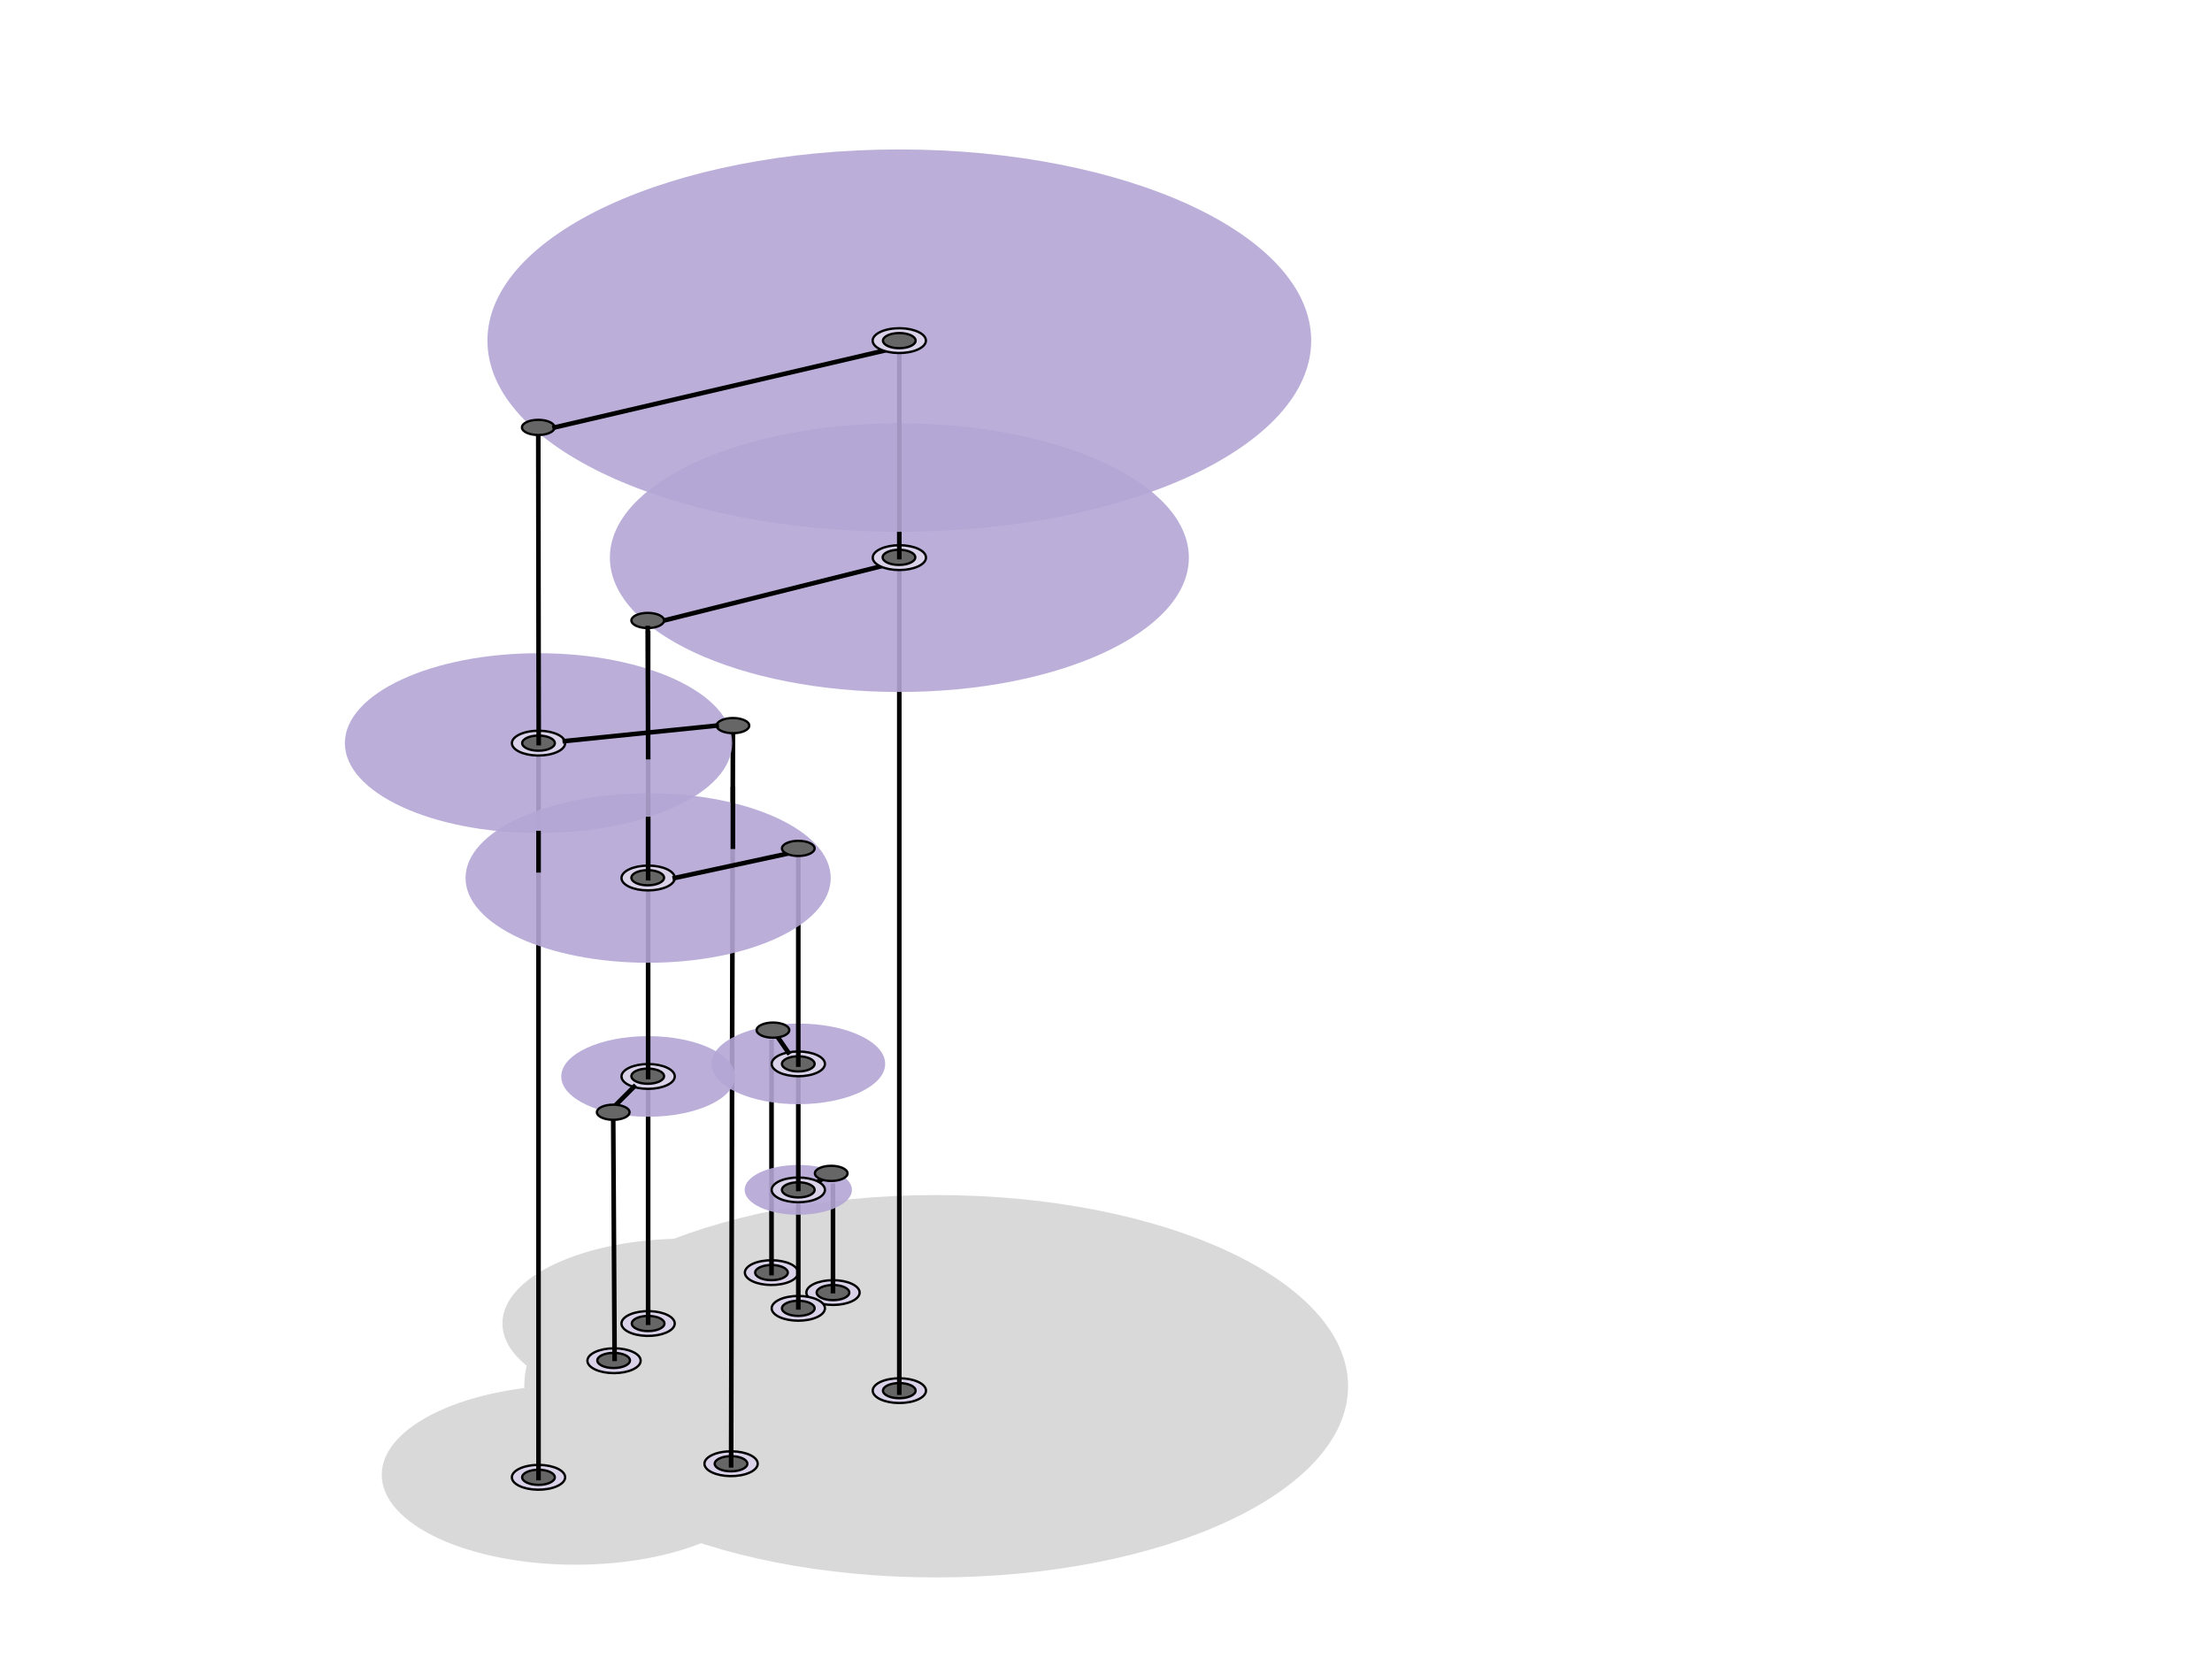 <svg version="1.1" viewBox="0.0 0.0 960.0 720.0" fill="none" stroke="none" stroke-linecap="square" stroke-miterlimit="10" xmlns:xlink="http://www.w3.org/1999/xlink" xmlns="http://www.w3.org/2000/svg"><clipPath id="p.0"><path d="m0 0l960.0 0l0 720.0l-960.0 0l0 -720.0z" clip-rule="nonzero"/></clipPath><g clip-path="url(#p.0)"><path fill="#000000" fill-opacity="0.0" d="m0 0l960.0 0l0 720.0l-960.0 0z" fill-rule="evenodd"/><path fill="#d9d9d9" d="m165.675 640.057l0 0c0 -21.552 37.629 -39.024 84.047 -39.024l0 0c46.418 0 84.047 17.471 84.047 39.024l0 0c0 21.552 -37.629 39.024 -84.047 39.024l0 0c-46.418 0 -84.047 -17.471 -84.047 -39.024z" fill-rule="evenodd"/><path fill="#d9d9d9" d="m218.046 574.369l0 0c0 -20.317 35.479 -36.787 79.244 -36.787l0 0c43.765 0 79.244 16.47 79.244 36.787l0 0c0 20.317 -35.479 36.787 -79.244 36.787l0 0c-43.765 0 -79.244 -16.47 -79.244 -36.787z" fill-rule="evenodd"/><path fill="#d9d9d9" d="m227.542 601.625l0 0c0 -45.827 80.032 -82.976 178.756 -82.976l0 0c98.724 0 178.756 37.15 178.756 82.976l0 0c0 45.827 -80.032 82.976 -178.756 82.976l0 0c-98.724 0 -178.756 -37.15 -178.756 -82.976z" fill-rule="evenodd"/><path fill="#d9d2e9" d="m305.886 636.146l0 0c-1.052 -2.931 3.199 -5.709 9.496 -6.205l0 0c6.297 -0.496 12.255 1.478 13.307 4.409l0 0c1.052 2.931 -3.199 5.709 -9.496 6.205l0 0c-6.297 0.496 -12.255 -1.478 -13.307 -4.409z" fill-rule="evenodd"/><path stroke="#000000" stroke-width="1.0" stroke-linejoin="round" stroke-linecap="butt" d="m305.886 636.146l0 0c-1.052 -2.931 3.199 -5.709 9.496 -6.205l0 0c6.297 -0.496 12.255 1.478 13.307 4.409l0 0c1.052 2.931 -3.199 5.709 -9.496 6.205l0 0c-6.297 0.496 -12.255 -1.478 -13.307 -4.409z" fill-rule="evenodd"/><path fill="#666666" d="m311.313 633.48l0 0c2.122 -1.531 6.508 -1.975 9.795 -0.992l0 0c3.288 0.983 4.232 3.02 2.11 4.551l0 0c-2.122 1.531 -6.508 1.975 -9.795 0.992l0 0c-3.288 -0.983 -4.232 -3.02 -2.11 -4.551z" fill-rule="evenodd"/><path stroke="#000000" stroke-width="1.0" stroke-linejoin="round" stroke-linecap="butt" d="m311.313 633.48l0 0c2.122 -1.531 6.508 -1.975 9.795 -0.992l0 0c3.288 0.983 4.232 3.02 2.11 4.551l0 0c-2.122 1.531 -6.508 1.975 -9.795 0.992l0 0c-3.288 -0.983 -4.232 -3.02 -2.11 -4.551z" fill-rule="evenodd"/><path fill="#000000" fill-opacity="0.0" d="m317.301 635.936l0.787 -317.732" fill-rule="evenodd"/><path stroke="#000000" stroke-width="2.0" stroke-linejoin="round" stroke-linecap="butt" d="m317.301 635.936l0.787 -317.732" fill-rule="evenodd"/><path fill="#d9d2e9" d="m324.122 554.323l0 0c-2.4 -2.748 0.448 -5.879 6.362 -6.992l0 0c5.914 -1.113 12.655 0.212 15.055 2.961l0 0c2.4 2.748 -0.448 5.879 -6.362 6.992l0 0c-5.914 1.113 -12.655 -0.212 -15.055 -2.961z" fill-rule="evenodd"/><path stroke="#000000" stroke-width="1.0" stroke-linejoin="round" stroke-linecap="butt" d="m324.122 554.323l0 0c-2.4 -2.748 0.448 -5.879 6.362 -6.992l0 0c5.914 -1.113 12.655 0.212 15.055 2.961l0 0c2.4 2.748 -0.448 5.879 -6.362 6.992l0 0c-5.914 1.113 -12.655 -0.212 -15.055 -2.961z" fill-rule="evenodd"/><path fill="#d9d2e9" d="m349.958 560.968l0 0c0 -2.966 5.175 -5.37 11.559 -5.37l0 0c6.384 0 11.559 2.404 11.559 5.37l0 0c0 2.966 -5.175 5.37 -11.559 5.37l0 0c-6.384 0 -11.559 -2.404 -11.559 -5.37z" fill-rule="evenodd"/><path stroke="#000000" stroke-width="1.0" stroke-linejoin="round" stroke-linecap="butt" d="m349.958 560.968l0 0c0 -2.966 5.175 -5.37 11.559 -5.37l0 0c6.384 0 11.559 2.404 11.559 5.37l0 0c0 2.966 -5.175 5.37 -11.559 5.37l0 0c-6.384 0 -11.559 -2.404 -11.559 -5.37z" fill-rule="evenodd"/><path fill="#666666" d="m354.422 560.971l0 0c0 -1.818 3.173 -3.291 7.087 -3.291l0 0c3.914 0 7.087 1.474 7.087 3.291l0 0c0 1.818 -3.173 3.291 -7.087 3.291l0 0c-3.914 0 -7.087 -1.474 -7.087 -3.291z" fill-rule="evenodd"/><path stroke="#000000" stroke-width="1.0" stroke-linejoin="round" stroke-linecap="butt" d="m354.422 560.971l0 0c0 -1.818 3.173 -3.291 7.087 -3.291l0 0c3.914 0 7.087 1.474 7.087 3.291l0 0c0 1.818 -3.173 3.291 -7.087 3.291l0 0c-3.914 0 -7.087 -1.474 -7.087 -3.291z" fill-rule="evenodd"/><path fill="#666666" d="m327.734 552.306l0 0c0 -1.818 3.173 -3.291 7.087 -3.291l0 0c3.914 0 7.087 1.474 7.087 3.291l0 0c0 1.818 -3.173 3.291 -7.087 3.291l0 0c-3.914 0 -7.087 -1.474 -7.087 -3.291z" fill-rule="evenodd"/><path stroke="#000000" stroke-width="1.0" stroke-linejoin="round" stroke-linecap="butt" d="m327.734 552.306l0 0c0 -1.818 3.173 -3.291 7.087 -3.291l0 0c3.914 0 7.087 1.474 7.087 3.291l0 0c0 1.818 -3.173 3.291 -7.087 3.291l0 0c-3.914 0 -7.087 -1.474 -7.087 -3.291z" fill-rule="evenodd"/><path fill="#d9d2e9" d="m335.754 569.825l0 0c-2.4 -2.748 0.448 -5.879 6.362 -6.992l0 0c5.914 -1.113 12.655 0.212 15.055 2.961l0 0c2.4 2.748 -0.448 5.879 -6.362 6.992l0 0c-5.914 1.113 -12.655 -0.212 -15.055 -2.961z" fill-rule="evenodd"/><path stroke="#000000" stroke-width="1.0" stroke-linejoin="round" stroke-linecap="butt" d="m335.754 569.825l0 0c-2.4 -2.748 0.448 -5.879 6.362 -6.992l0 0c5.914 -1.113 12.655 0.212 15.055 2.961l0 0c2.4 2.748 -0.448 5.879 -6.362 6.992l0 0c-5.914 1.113 -12.655 -0.212 -15.055 -2.961z" fill-rule="evenodd"/><path fill="#666666" d="m339.368 567.812l0 0c0 -1.818 3.173 -3.291 7.087 -3.291l0 0c3.914 0 7.087 1.474 7.087 3.291l0 0c0 1.818 -3.173 3.291 -7.087 3.291l0 0c-3.914 0 -7.087 -1.474 -7.087 -3.291z" fill-rule="evenodd"/><path stroke="#000000" stroke-width="1.0" stroke-linejoin="round" stroke-linecap="butt" d="m339.368 567.812l0 0c0 -1.818 3.173 -3.291 7.087 -3.291l0 0c3.914 0 7.087 1.474 7.087 3.291l0 0c0 1.818 -3.173 3.291 -7.087 3.291l0 0c-3.914 0 -7.087 -1.474 -7.087 -3.291z" fill-rule="evenodd"/><path fill="#000000" fill-opacity="0.0" d="m361.517 560.339l0 -45.732" fill-rule="evenodd"/><path stroke="#000000" stroke-width="2.0" stroke-linejoin="round" stroke-linecap="butt" d="m361.517 560.339l0 -45.732" fill-rule="evenodd"/><path fill="#000000" fill-opacity="0.0" d="m334.832 552.525l0 -100.252" fill-rule="evenodd"/><path stroke="#000000" stroke-width="2.0" stroke-linejoin="round" stroke-linecap="butt" d="m334.832 552.525l0 -100.252" fill-rule="evenodd"/><path fill="#000000" fill-opacity="0.0" d="m346.462 567.407l0 -45.732" fill-rule="evenodd"/><path stroke="#000000" stroke-width="2.0" stroke-linejoin="round" stroke-linecap="butt" d="m346.462 567.407l0 -45.732" fill-rule="evenodd"/><path fill="#b4a7d6" fill-opacity="0.9" d="m323.184 516.398l0 0c0 -5.966 10.421 -10.803 23.276 -10.803l0 0c12.855 0 23.276 4.837 23.276 10.803l0 0c0 5.966 -10.421 10.803 -23.276 10.803l0 0c-12.855 0 -23.276 -4.837 -23.276 -10.803z" fill-rule="evenodd"/><path fill="#000000" fill-opacity="0.0" d="m361.587 509.174l-7.339 4.0" fill-rule="evenodd"/><path stroke="#000000" stroke-width="2.0" stroke-linejoin="round" stroke-linecap="butt" d="m361.587 509.174l-7.339 4.0" fill-rule="evenodd"/><path fill="#666666" d="m353.653 509.24l0 0c0 -1.818 3.173 -3.291 7.087 -3.291l0 0c3.914 0 7.087 1.474 7.087 3.291l0 0c0 1.818 -3.173 3.291 -7.087 3.291l0 0c-3.914 0 -7.087 -1.474 -7.087 -3.291z" fill-rule="evenodd"/><path stroke="#000000" stroke-width="1.0" stroke-linejoin="round" stroke-linecap="butt" d="m353.653 509.24l0 0c0 -1.818 3.173 -3.291 7.087 -3.291l0 0c3.914 0 7.087 1.474 7.087 3.291l0 0c0 1.818 -3.173 3.291 -7.087 3.291l0 0c-3.914 0 -7.087 -1.474 -7.087 -3.291z" fill-rule="evenodd"/><path fill="#d9d2e9" d="m335.754 518.416l0 0c-2.4 -2.748 0.448 -5.879 6.362 -6.992l0 0c5.914 -1.113 12.655 0.212 15.055 2.961l0 0c2.4 2.748 -0.448 5.879 -6.362 6.992l0 0c-5.914 1.113 -12.655 -0.212 -15.055 -2.961z" fill-rule="evenodd"/><path stroke="#000000" stroke-width="1.0" stroke-linejoin="round" stroke-linecap="butt" d="m335.754 518.416l0 0c-2.4 -2.748 0.448 -5.879 6.362 -6.992l0 0c5.914 -1.113 12.655 0.212 15.055 2.961l0 0c2.4 2.748 -0.448 5.879 -6.362 6.992l0 0c-5.914 1.113 -12.655 -0.212 -15.055 -2.961z" fill-rule="evenodd"/><path fill="#666666" d="m339.368 516.402l0 0c0 -1.818 3.173 -3.291 7.087 -3.291l0 0c3.914 0 7.087 1.474 7.087 3.291l0 0c0 1.818 -3.173 3.291 -7.087 3.291l0 0c-3.914 0 -7.087 -1.474 -7.087 -3.291z" fill-rule="evenodd"/><path stroke="#000000" stroke-width="1.0" stroke-linejoin="round" stroke-linecap="butt" d="m339.368 516.402l0 0c0 -1.818 3.173 -3.291 7.087 -3.291l0 0c3.914 0 7.087 1.474 7.087 3.291l0 0c0 1.818 -3.173 3.291 -7.087 3.291l0 0c-3.914 0 -7.087 -1.474 -7.087 -3.291z" fill-rule="evenodd"/><path fill="#000000" fill-opacity="0.0" d="m346.454 516.003l0 -48.346" fill-rule="evenodd"/><path stroke="#000000" stroke-width="2.0" stroke-linejoin="round" stroke-linecap="butt" d="m346.454 516.003l0 -48.346" fill-rule="evenodd"/><path fill="#d9d2e9" d="m379.612 605.55l0 0c-2.4 -2.748 0.448 -5.879 6.362 -6.992l0 0c5.914 -1.113 12.655 0.212 15.055 2.961l0 0c2.4 2.748 -0.448 5.879 -6.362 6.992l0 0c-5.914 1.113 -12.655 -0.212 -15.055 -2.961z" fill-rule="evenodd"/><path stroke="#000000" stroke-width="1.0" stroke-linejoin="round" stroke-linecap="butt" d="m379.612 605.55l0 0c-2.4 -2.748 0.448 -5.879 6.362 -6.992l0 0c5.914 -1.113 12.655 0.212 15.055 2.961l0 0c2.4 2.748 -0.448 5.879 -6.362 6.992l0 0c-5.914 1.113 -12.655 -0.212 -15.055 -2.961z" fill-rule="evenodd"/><path fill="#666666" d="m383.203 603.536l0 0c0 -1.818 3.173 -3.291 7.087 -3.291l0 0c3.914 0 7.087 1.474 7.087 3.291l0 0c0 1.818 -3.173 3.291 -7.087 3.291l0 0c-3.914 0 -7.087 -1.474 -7.087 -3.291z" fill-rule="evenodd"/><path stroke="#000000" stroke-width="1.0" stroke-linejoin="round" stroke-linecap="butt" d="m383.203 603.536l0 0c0 -1.818 3.173 -3.291 7.087 -3.291l0 0c3.914 0 7.087 1.474 7.087 3.291l0 0c0 1.818 -3.173 3.291 -7.087 3.291l0 0c-3.914 0 -7.087 -1.474 -7.087 -3.291z" fill-rule="evenodd"/><path fill="#b4a7d6" fill-opacity="0.9" d="m308.758 461.716l0 0c0 -9.663 16.879 -17.496 37.701 -17.496l0 0c20.822 0 37.701 7.833 37.701 17.496l0 0c0 9.663 -16.879 17.496 -37.701 17.496l0 0c-20.822 0 -37.701 -7.833 -37.701 -17.496z" fill-rule="evenodd"/><path fill="#d9d2e9" d="m335.754 463.732l0 0c-2.4 -2.748 0.448 -5.879 6.362 -6.992l0 0c5.914 -1.113 12.655 0.212 15.055 2.961l0 0c2.4 2.748 -0.448 5.879 -6.362 6.992l0 0c-5.914 1.113 -12.655 -0.212 -15.055 -2.961z" fill-rule="evenodd"/><path stroke="#000000" stroke-width="1.0" stroke-linejoin="round" stroke-linecap="butt" d="m335.754 463.732l0 0c-2.4 -2.748 0.448 -5.879 6.362 -6.992l0 0c5.914 -1.113 12.655 0.212 15.055 2.961l0 0c2.4 2.748 -0.448 5.879 -6.362 6.992l0 0c-5.914 1.113 -12.655 -0.212 -15.055 -2.961z" fill-rule="evenodd"/><path fill="#666666" d="m339.368 461.718l0 0c0 -1.818 3.173 -3.291 7.087 -3.291l0 0c3.914 0 7.087 1.474 7.087 3.291l0 0c0 1.818 -3.173 3.291 -7.087 3.291l0 0c-3.914 0 -7.087 -1.474 -7.087 -3.291z" fill-rule="evenodd"/><path stroke="#000000" stroke-width="1.0" stroke-linejoin="round" stroke-linecap="butt" d="m339.368 461.718l0 0c0 -1.818 3.173 -3.291 7.087 -3.291l0 0c3.914 0 7.087 1.474 7.087 3.291l0 0c0 1.818 -3.173 3.291 -7.087 3.291l0 0c-3.914 0 -7.087 -1.474 -7.087 -3.291z" fill-rule="evenodd"/><path fill="#000000" fill-opacity="0.0" d="m346.454 462.021l0 -90.52" fill-rule="evenodd"/><path stroke="#000000" stroke-width="2.0" stroke-linejoin="round" stroke-linecap="butt" d="m346.454 462.021l0 -90.52" fill-rule="evenodd"/><path fill="#d9d2e9" d="m269.732 574.12l0 0c0.348 -2.966 5.798 -5.243 12.173 -5.087l0 0c6.375 0.157 11.261 2.688 10.913 5.654l0 0c-0.348 2.966 -5.798 5.243 -12.173 5.087l0 0c-6.375 -0.157 -11.261 -2.688 -10.913 -5.654z" fill-rule="evenodd"/><path stroke="#000000" stroke-width="1.0" stroke-linejoin="round" stroke-linecap="butt" d="m269.732 574.12l0 0c0.348 -2.966 5.798 -5.243 12.173 -5.087l0 0c6.375 0.157 11.261 2.688 10.913 5.654l0 0c-0.348 2.966 -5.798 5.243 -12.173 5.087l0 0c-6.375 -0.157 -11.261 -2.688 -10.913 -5.654z" fill-rule="evenodd"/><path fill="#666666" d="m274.197 574.396l0 0c0 -1.818 3.173 -3.291 7.087 -3.291l0 0c3.914 0 7.087 1.474 7.087 3.291l0 0c0 1.818 -3.173 3.291 -7.087 3.291l0 0c-3.914 0 -7.087 -1.474 -7.087 -3.291z" fill-rule="evenodd"/><path stroke="#000000" stroke-width="1.0" stroke-linejoin="round" stroke-linecap="butt" d="m274.197 574.396l0 0c0 -1.818 3.173 -3.291 7.087 -3.291l0 0c3.914 0 7.087 1.474 7.087 3.291l0 0c0 1.818 -3.173 3.291 -7.087 3.291l0 0c-3.914 0 -7.087 -1.474 -7.087 -3.291z" fill-rule="evenodd"/><path fill="#000000" fill-opacity="0.0" d="m281.288 574.041l0 -101.48" fill-rule="evenodd"/><path stroke="#000000" stroke-width="2.0" stroke-linejoin="round" stroke-linecap="butt" d="m281.288 574.041l0 -101.48" fill-rule="evenodd"/><path fill="#b4a7d6" fill-opacity="0.9" d="m243.587 467.175l0 0c0 -9.663 16.879 -17.496 37.701 -17.496l0 0c20.822 0 37.701 7.833 37.701 17.496l0 0c0 9.663 -16.879 17.496 -37.701 17.496l0 0c-20.822 0 -37.701 -7.833 -37.701 -17.496z" fill-rule="evenodd"/><path fill="#d9d2e9" d="m269.729 467.191l0 0c0 -2.975 5.175 -5.393 11.559 -5.402l0 0c6.384 -0.009 11.559 2.396 11.559 5.37l0 0c0 2.974 -5.175 5.393 -11.559 5.402l0 0c-6.384 0.009 -11.559 -2.396 -11.559 -5.37z" fill-rule="evenodd"/><path stroke="#000000" stroke-width="1.0" stroke-linejoin="round" stroke-linecap="butt" d="m269.729 467.191l0 0c0 -2.975 5.175 -5.393 11.559 -5.402l0 0c6.384 -0.009 11.559 2.396 11.559 5.37l0 0c0 2.974 -5.175 5.393 -11.559 5.402l0 0c-6.384 0.009 -11.559 -2.396 -11.559 -5.37z" fill-rule="evenodd"/><path fill="#666666" d="m274.025 467.056l0 0c0 -1.818 3.173 -3.291 7.087 -3.291l0 0c3.914 0 7.087 1.474 7.087 3.291l0 0c0 1.818 -3.173 3.291 -7.087 3.291l0 0c-3.914 0 -7.087 -1.474 -7.087 -3.291z" fill-rule="evenodd"/><path stroke="#000000" stroke-width="1.0" stroke-linejoin="round" stroke-linecap="butt" d="m274.025 467.056l0 0c0 -1.818 3.173 -3.291 7.087 -3.291l0 0c3.914 0 7.087 1.474 7.087 3.291l0 0c0 1.818 -3.173 3.291 -7.087 3.291l0 0c-3.914 0 -7.087 -1.474 -7.087 -3.291z" fill-rule="evenodd"/><path fill="#000000" fill-opacity="0.0" d="m281.288 467.411l0 -80.976" fill-rule="evenodd"/><path stroke="#000000" stroke-width="2.0" stroke-linejoin="round" stroke-linecap="butt" d="m281.288 467.411l0 -80.976" fill-rule="evenodd"/><path fill="#d9d2e9" d="m222.311 642.043l0 0c-1.052 -2.931 3.199 -5.709 9.496 -6.205l0 0c6.297 -0.496 12.255 1.478 13.307 4.409l0 0c1.052 2.931 -3.199 5.709 -9.496 6.205l0 0c-6.297 0.496 -12.255 -1.478 -13.307 -4.409z" fill-rule="evenodd"/><path stroke="#000000" stroke-width="1.0" stroke-linejoin="round" stroke-linecap="butt" d="m222.311 642.043l0 0c-1.052 -2.931 3.199 -5.709 9.496 -6.205l0 0c6.297 -0.496 12.255 1.478 13.307 4.409l0 0c1.052 2.931 -3.199 5.709 -9.496 6.205l0 0c-6.297 0.496 -12.255 -1.478 -13.307 -4.409z" fill-rule="evenodd"/><path fill="#666666" d="m226.613 641.149l0 0c0 -1.818 3.173 -3.291 7.087 -3.291l0 0c3.914 0 7.087 1.474 7.087 3.291l0 0c0 1.818 -3.173 3.291 -7.087 3.291l0 0c-3.914 0 -7.087 -1.474 -7.087 -3.291z" fill-rule="evenodd"/><path stroke="#000000" stroke-width="1.0" stroke-linejoin="round" stroke-linecap="butt" d="m226.613 641.149l0 0c0 -1.818 3.173 -3.291 7.087 -3.291l0 0c3.914 0 7.087 1.474 7.087 3.291l0 0c0 1.818 -3.173 3.291 -7.087 3.291l0 0c-3.914 0 -7.087 -1.474 -7.087 -3.291z" fill-rule="evenodd"/><path fill="#000000" fill-opacity="0.0" d="m233.71 641.466l0 -315.654" fill-rule="evenodd"/><path stroke="#000000" stroke-width="2.0" stroke-linejoin="round" stroke-linecap="butt" d="m233.71 641.466l0 -315.654" fill-rule="evenodd"/><path fill="#b4a7d6" fill-opacity="0.9" d="m202.046 381.047l0 0c0 -20.317 35.479 -36.787 79.244 -36.787l0 0c43.765 0 79.244 16.47 79.244 36.787l0 0c0 20.317 -35.479 36.787 -79.244 36.787l0 0c-43.765 0 -79.244 -16.47 -79.244 -36.787z" fill-rule="evenodd"/><path fill="#000000" fill-opacity="0.0" d="m281.288 381.18l0 -106.394" fill-rule="evenodd"/><path stroke="#000000" stroke-width="2.0" stroke-linejoin="round" stroke-linecap="butt" d="m281.288 381.18l0 -106.394" fill-rule="evenodd"/><path fill="#b4a7d6" fill-opacity="0.9" d="m149.675 322.517l0 0c0 -21.552 37.629 -39.024 84.047 -39.024l0 0c46.418 0 84.047 17.471 84.047 39.024l0 0c0 21.552 -37.629 39.024 -84.047 39.024l0 0c-46.418 0 -84.047 -17.471 -84.047 -39.024z" fill-rule="evenodd"/><path fill="#000000" fill-opacity="0.0" d="m390.289 604.384l0 -373.575" fill-rule="evenodd"/><path stroke="#000000" stroke-width="2.0" stroke-linejoin="round" stroke-linecap="butt" d="m390.289 604.384l0 -373.575" fill-rule="evenodd"/><path fill="#b4a7d6" fill-opacity="0.9" d="m264.684 242.006l0 0c0 -32.206 56.25 -58.315 125.638 -58.315l0 0c69.388 0 125.638 26.109 125.638 58.315l0 0c0 32.206 -56.25 58.315 -125.638 58.315l0 0c-69.388 0 -125.638 -26.108 -125.638 -58.315z" fill-rule="evenodd"/><path fill="#000000" fill-opacity="0.0" d="m288.198 269.281l93.953 -23.465" fill-rule="evenodd"/><path stroke="#000000" stroke-width="2.0" stroke-linejoin="round" stroke-linecap="butt" d="m288.198 269.281l93.953 -23.465" fill-rule="evenodd"/><path fill="#d9d2e9" d="m269.729 381.065l0 0c0 -2.974 5.175 -5.393 11.559 -5.402l0 0c6.384 -0.009 11.559 2.396 11.559 5.37l0 0c0 2.975 -5.175 5.393 -11.559 5.402l0 0c-6.384 0.009 -11.559 -2.396 -11.559 -5.37z" fill-rule="evenodd"/><path stroke="#000000" stroke-width="1.0" stroke-linejoin="round" stroke-linecap="butt" d="m269.729 381.065l0 0c0 -2.974 5.175 -5.393 11.559 -5.402l0 0c6.384 -0.009 11.559 2.396 11.559 5.37l0 0c0 2.975 -5.175 5.393 -11.559 5.402l0 0c-6.384 0.009 -11.559 -2.396 -11.559 -5.37z" fill-rule="evenodd"/><path fill="#666666" d="m274.025 380.93l0 0c0 -1.818 3.173 -3.291 7.087 -3.291l0 0c3.914 0 7.087 1.474 7.087 3.291l0 0c0 1.818 -3.173 3.291 -7.087 3.291l0 0c-3.914 0 -7.087 -1.474 -7.087 -3.291z" fill-rule="evenodd"/><path stroke="#000000" stroke-width="1.0" stroke-linejoin="round" stroke-linecap="butt" d="m274.025 380.93l0 0c0 -1.818 3.173 -3.291 7.087 -3.291l0 0c3.914 0 7.087 1.474 7.087 3.291l0 0c0 1.818 -3.173 3.291 -7.087 3.291l0 0c-3.914 0 -7.087 -1.474 -7.087 -3.291z" fill-rule="evenodd"/><path fill="#d9d2e9" d="m378.763 242.02l0 0c0 -2.975 5.175 -5.393 11.559 -5.402l0 0c6.384 -0.009 11.559 2.396 11.559 5.37l0 0c0 2.975 -5.175 5.393 -11.559 5.402l0 0c-6.384 0.009 -11.559 -2.396 -11.559 -5.37z" fill-rule="evenodd"/><path stroke="#000000" stroke-width="1.0" stroke-linejoin="round" stroke-linecap="butt" d="m378.763 242.02l0 0c0 -2.975 5.175 -5.393 11.559 -5.402l0 0c6.384 -0.009 11.559 2.396 11.559 5.37l0 0c0 2.975 -5.175 5.393 -11.559 5.402l0 0c-6.384 0.009 -11.559 -2.396 -11.559 -5.37z" fill-rule="evenodd"/><path fill="#666666" d="m383.059 241.885l0 0c0 -1.818 3.173 -3.291 7.087 -3.291l0 0c3.914 0 7.087 1.474 7.087 3.291l0 0c0 1.818 -3.173 3.291 -7.087 3.291l0 0c-3.914 0 -7.087 -1.474 -7.087 -3.291z" fill-rule="evenodd"/><path stroke="#000000" stroke-width="1.0" stroke-linejoin="round" stroke-linecap="butt" d="m383.059 241.885l0 0c0 -1.818 3.173 -3.291 7.087 -3.291l0 0c3.914 0 7.087 1.474 7.087 3.291l0 0c0 1.818 -3.173 3.291 -7.087 3.291l0 0c-3.914 0 -7.087 -1.474 -7.087 -3.291z" fill-rule="evenodd"/><path fill="#000000" fill-opacity="0.0" d="m390.297 241.793l0 -93.89" fill-rule="evenodd"/><path stroke="#000000" stroke-width="2.0" stroke-linejoin="round" stroke-linecap="butt" d="m390.297 241.793l0 -93.89" fill-rule="evenodd"/><path fill="#b4a7d6" fill-opacity="0.9" d="m211.542 147.832l0 0c0 -45.827 80.032 -82.976 178.756 -82.976l0 0c98.724 0 178.756 37.15 178.756 82.976l0 0c0 45.827 -80.032 82.976 -178.756 82.976l0 0c-98.724 0 -178.756 -37.15 -178.756 -82.976z" fill-rule="evenodd"/><path fill="#d9d2e9" d="m254.931 590.561l0 0c0 -2.974 5.175 -5.393 11.559 -5.402l0 0c6.384 -0.009 11.559 2.396 11.559 5.37l0 0c0 2.975 -5.175 5.393 -11.559 5.402l0 0c-6.384 0.009 -11.559 -2.396 -11.559 -5.37z" fill-rule="evenodd"/><path stroke="#000000" stroke-width="1.0" stroke-linejoin="round" stroke-linecap="butt" d="m254.931 590.561l0 0c0 -2.974 5.175 -5.393 11.559 -5.402l0 0c6.384 -0.009 11.559 2.396 11.559 5.37l0 0c0 2.975 -5.175 5.393 -11.559 5.402l0 0c-6.384 0.009 -11.559 -2.396 -11.559 -5.37z" fill-rule="evenodd"/><path fill="#666666" d="m259.227 590.426l0 0c0 -1.818 3.173 -3.291 7.087 -3.291l0 0c3.914 0 7.087 1.474 7.087 3.291l0 0c0 1.818 -3.173 3.291 -7.087 3.291l0 0c-3.914 0 -7.087 -1.474 -7.087 -3.291z" fill-rule="evenodd"/><path stroke="#000000" stroke-width="1.0" stroke-linejoin="round" stroke-linecap="butt" d="m259.227 590.426l0 0c0 -1.818 3.173 -3.291 7.087 -3.291l0 0c3.914 0 7.087 1.474 7.087 3.291l0 0c0 1.818 -3.173 3.291 -7.087 3.291l0 0c-3.914 0 -7.087 -1.474 -7.087 -3.291z" fill-rule="evenodd"/><path fill="#000000" fill-opacity="0.0" d="m347.928 573.12l0 0" fill-rule="evenodd"/><path stroke="#000000" stroke-width="1.0" stroke-linejoin="round" stroke-linecap="butt" d="m347.928 573.12l0 0" fill-rule="evenodd"/><path fill="#d9d2e9" d="m222.321 323.414l0 0c-1.052 -2.931 3.199 -5.709 9.496 -6.205l0 0c6.297 -0.496 12.255 1.478 13.307 4.409l0 0c1.052 2.931 -3.199 5.709 -9.496 6.205l0 0c-6.297 0.496 -12.255 -1.478 -13.307 -4.409z" fill-rule="evenodd"/><path stroke="#000000" stroke-width="1.0" stroke-linejoin="round" stroke-linecap="butt" d="m222.321 323.414l0 0c-1.052 -2.931 3.199 -5.709 9.496 -6.205l0 0c6.297 -0.496 12.255 1.478 13.307 4.409l0 0c1.052 2.931 -3.199 5.709 -9.496 6.205l0 0c-6.297 0.496 -12.255 -1.478 -13.307 -4.409z" fill-rule="evenodd"/><path fill="#666666" d="m226.623 322.521l0 0c0 -1.818 3.173 -3.291 7.087 -3.291l0 0c3.914 0 7.087 1.474 7.087 3.291l0 0c0 1.818 -3.173 3.291 -7.087 3.291l0 0c-3.914 0 -7.087 -1.474 -7.087 -3.291z" fill-rule="evenodd"/><path stroke="#000000" stroke-width="1.0" stroke-linejoin="round" stroke-linecap="butt" d="m226.623 322.521l0 0c0 -1.818 3.173 -3.291 7.087 -3.291l0 0c3.914 0 7.087 1.474 7.087 3.291l0 0c0 1.818 -3.173 3.291 -7.087 3.291l0 0c-3.914 0 -7.087 -1.474 -7.087 -3.291z" fill-rule="evenodd"/><path fill="#000000" fill-opacity="0.0" d="m233.797 322.518l-0.189 -133.732" fill-rule="evenodd"/><path stroke="#000000" stroke-width="2.0" stroke-linejoin="round" stroke-linecap="butt" d="m233.797 322.518l-0.189 -133.732" fill-rule="evenodd"/><path fill="#666666" d="m226.521 185.494l0 0c0 -1.818 3.173 -3.291 7.087 -3.291l0 0c3.914 0 7.087 1.474 7.087 3.291l0 0c0 1.818 -3.173 3.291 -7.087 3.291l0 0c-3.914 0 -7.087 -1.474 -7.087 -3.291z" fill-rule="evenodd"/><path stroke="#000000" stroke-width="1.0" stroke-linejoin="round" stroke-linecap="butt" d="m226.521 185.494l0 0c0 -1.818 3.173 -3.291 7.087 -3.291l0 0c3.914 0 7.087 1.474 7.087 3.291l0 0c0 1.818 -3.173 3.291 -7.087 3.291l0 0c-3.914 0 -7.087 -1.474 -7.087 -3.291z" fill-rule="evenodd"/><path fill="#000000" fill-opacity="0.0" d="m240.694 185.494l142.866 -33.291" fill-rule="evenodd"/><path stroke="#000000" stroke-width="2.0" stroke-linejoin="round" stroke-linecap="butt" d="m240.694 185.494l142.866 -33.291" fill-rule="evenodd"/><path fill="#666666" d="m274.025 269.281l0 0c0 -1.818 3.173 -3.291 7.087 -3.291l0 0c3.914 0 7.087 1.474 7.087 3.291l0 0c0 1.818 -3.173 3.291 -7.087 3.291l0 0c-3.914 0 -7.087 -1.474 -7.087 -3.291z" fill-rule="evenodd"/><path stroke="#000000" stroke-width="1.0" stroke-linejoin="round" stroke-linecap="butt" d="m274.025 269.281l0 0c0 -1.818 3.173 -3.291 7.087 -3.291l0 0c3.914 0 7.087 1.474 7.087 3.291l0 0c0 1.818 -3.173 3.291 -7.087 3.291l0 0c-3.914 0 -7.087 -1.474 -7.087 -3.291z" fill-rule="evenodd"/><path fill="#000000" fill-opacity="0.0" d="m266.736 589.716l-0.598 -103.717" fill-rule="evenodd"/><path stroke="#000000" stroke-width="2.0" stroke-linejoin="round" stroke-linecap="butt" d="m266.736 589.716l-0.598 -103.717" fill-rule="evenodd"/><path fill="#d9d2e9" d="m378.886 148.728l0 0c-1.052 -2.931 3.199 -5.709 9.496 -6.205l0 0c6.297 -0.496 12.255 1.478 13.307 4.409l0 0c1.052 2.931 -3.199 5.709 -9.496 6.205l0 0c-6.297 0.496 -12.255 -1.478 -13.307 -4.409z" fill-rule="evenodd"/><path stroke="#000000" stroke-width="1.0" stroke-linejoin="round" stroke-linecap="butt" d="m378.886 148.728l0 0c-1.052 -2.931 3.199 -5.709 9.496 -6.205l0 0c6.297 -0.496 12.255 1.478 13.307 4.409l0 0c1.052 2.931 -3.199 5.709 -9.496 6.205l0 0c-6.297 0.496 -12.255 -1.478 -13.307 -4.409z" fill-rule="evenodd"/><path fill="#666666" d="m384.337 146.052l0 0c2.122 -1.531 6.508 -1.975 9.795 -0.992l0 0c3.288 0.983 4.232 3.02 2.11 4.551l0 0c-2.122 1.531 -6.508 1.975 -9.795 0.992l0 0c-3.288 -0.983 -4.232 -3.02 -2.11 -4.551z" fill-rule="evenodd"/><path stroke="#000000" stroke-width="1.0" stroke-linejoin="round" stroke-linecap="butt" d="m384.337 146.052l0 0c2.122 -1.531 6.508 -1.975 9.795 -0.992l0 0c3.288 0.983 4.232 3.02 2.11 4.551l0 0c-2.122 1.531 -6.508 1.975 -9.795 0.992l0 0c-3.288 -0.983 -4.232 -3.02 -2.11 -4.551z" fill-rule="evenodd"/><path fill="#666666" d="m311.002 314.912l0 0c0 -1.818 3.173 -3.291 7.087 -3.291l0 0c3.914 0 7.087 1.474 7.087 3.291l0 0c0 1.818 -3.173 3.291 -7.087 3.291l0 0c-3.914 0 -7.087 -1.474 -7.087 -3.291z" fill-rule="evenodd"/><path stroke="#000000" stroke-width="1.0" stroke-linejoin="round" stroke-linecap="butt" d="m311.002 314.912l0 0c0 -1.818 3.173 -3.291 7.087 -3.291l0 0c3.914 0 7.087 1.474 7.087 3.291l0 0c0 1.818 -3.173 3.291 -7.087 3.291l0 0c-3.914 0 -7.087 -1.474 -7.087 -3.291z" fill-rule="evenodd"/><path fill="#000000" fill-opacity="0.0" d="m281.112 272.573l0.189 56.0" fill-rule="evenodd"/><path stroke="#000000" stroke-width="2.0" stroke-linejoin="round" stroke-linecap="butt" d="m281.112 272.573l0.189 56.0" fill-rule="evenodd"/><path fill="#000000" fill-opacity="0.0" d="m281.289 355.454l0 25.669" fill-rule="evenodd"/><path stroke="#000000" stroke-width="2.0" stroke-linejoin="round" stroke-linecap="butt" d="m281.289 355.454l0 25.669" fill-rule="evenodd"/><path fill="#000000" fill-opacity="0.0" d="m245.124 321.619l65.89 -6.709" fill-rule="evenodd"/><path stroke="#000000" stroke-width="2.0" stroke-linejoin="round" stroke-linecap="butt" d="m245.124 321.619l65.89 -6.709" fill-rule="evenodd"/><path fill="#000000" fill-opacity="0.0" d="m233.722 361.54l0 16.157" fill-rule="evenodd"/><path stroke="#000000" stroke-width="2.0" stroke-linejoin="round" stroke-linecap="butt" d="m233.722 361.54l0 16.157" fill-rule="evenodd"/><path fill="#000000" fill-opacity="0.0" d="m318.089 342.394l0 25.071" fill-rule="evenodd"/><path stroke="#000000" stroke-width="2.0" stroke-linejoin="round" stroke-linecap="butt" d="m318.089 342.394l0 25.071" fill-rule="evenodd"/><path fill="#000000" fill-opacity="0.0" d="m292.847 381.033l48.598 -10.488" fill-rule="evenodd"/><path stroke="#000000" stroke-width="2.0" stroke-linejoin="round" stroke-linecap="butt" d="m292.847 381.033l48.598 -10.488" fill-rule="evenodd"/><path fill="#000000" fill-opacity="0.0" d="m275.149 471.656l-10.425 10.425" fill-rule="evenodd"/><path stroke="#000000" stroke-width="2.0" stroke-linejoin="round" stroke-linecap="butt" d="m275.149 471.656l-10.425 10.425" fill-rule="evenodd"/><path fill="#666666" d="m259.051 482.708l0 0c0 -1.818 3.173 -3.291 7.087 -3.291l0 0c3.914 0 7.087 1.474 7.087 3.291l0 0c0 1.818 -3.173 3.291 -7.087 3.291l0 0c-3.914 0 -7.087 -1.474 -7.087 -3.291z" fill-rule="evenodd"/><path stroke="#000000" stroke-width="1.0" stroke-linejoin="round" stroke-linecap="butt" d="m259.051 482.708l0 0c0 -1.818 3.173 -3.291 7.087 -3.291l0 0c3.914 0 7.087 1.474 7.087 3.291l0 0c0 1.818 -3.173 3.291 -7.087 3.291l0 0c-3.914 0 -7.087 -1.474 -7.087 -3.291z" fill-rule="evenodd"/><path fill="#000000" fill-opacity="0.0" d="m342.116 456.74l-7.024 -10.173" fill-rule="evenodd"/><path stroke="#000000" stroke-width="2.0" stroke-linejoin="round" stroke-linecap="butt" d="m342.116 456.74l-7.024 -10.173" fill-rule="evenodd"/><path fill="#666666" d="m339.368 368.205l0 0c0 -1.818 3.173 -3.291 7.087 -3.291l0 0c3.914 0 7.087 1.474 7.087 3.291l0 0c0 1.818 -3.173 3.291 -7.087 3.291l0 0c-3.914 0 -7.087 -1.474 -7.087 -3.291z" fill-rule="evenodd"/><path stroke="#000000" stroke-width="1.0" stroke-linejoin="round" stroke-linecap="butt" d="m339.368 368.205l0 0c0 -1.818 3.173 -3.291 7.087 -3.291l0 0c3.914 0 7.087 1.474 7.087 3.291l0 0c0 1.818 -3.173 3.291 -7.087 3.291l0 0c-3.914 0 -7.087 -1.474 -7.087 -3.291z" fill-rule="evenodd"/><path fill="#666666" d="m328.376 447.074l0 0c0 -1.818 3.173 -3.291 7.087 -3.291l0 0c3.914 0 7.087 1.474 7.087 3.291l0 0c0 1.818 -3.173 3.291 -7.087 3.291l0 0c-3.914 0 -7.087 -1.474 -7.087 -3.291z" fill-rule="evenodd"/><path stroke="#000000" stroke-width="1.0" stroke-linejoin="round" stroke-linecap="butt" d="m328.376 447.074l0 0c0 -1.818 3.173 -3.291 7.087 -3.291l0 0c3.914 0 7.087 1.474 7.087 3.291l0 0c0 1.818 -3.173 3.291 -7.087 3.291l0 0c-3.914 0 -7.087 -1.474 -7.087 -3.291z" fill-rule="evenodd"/></g></svg>